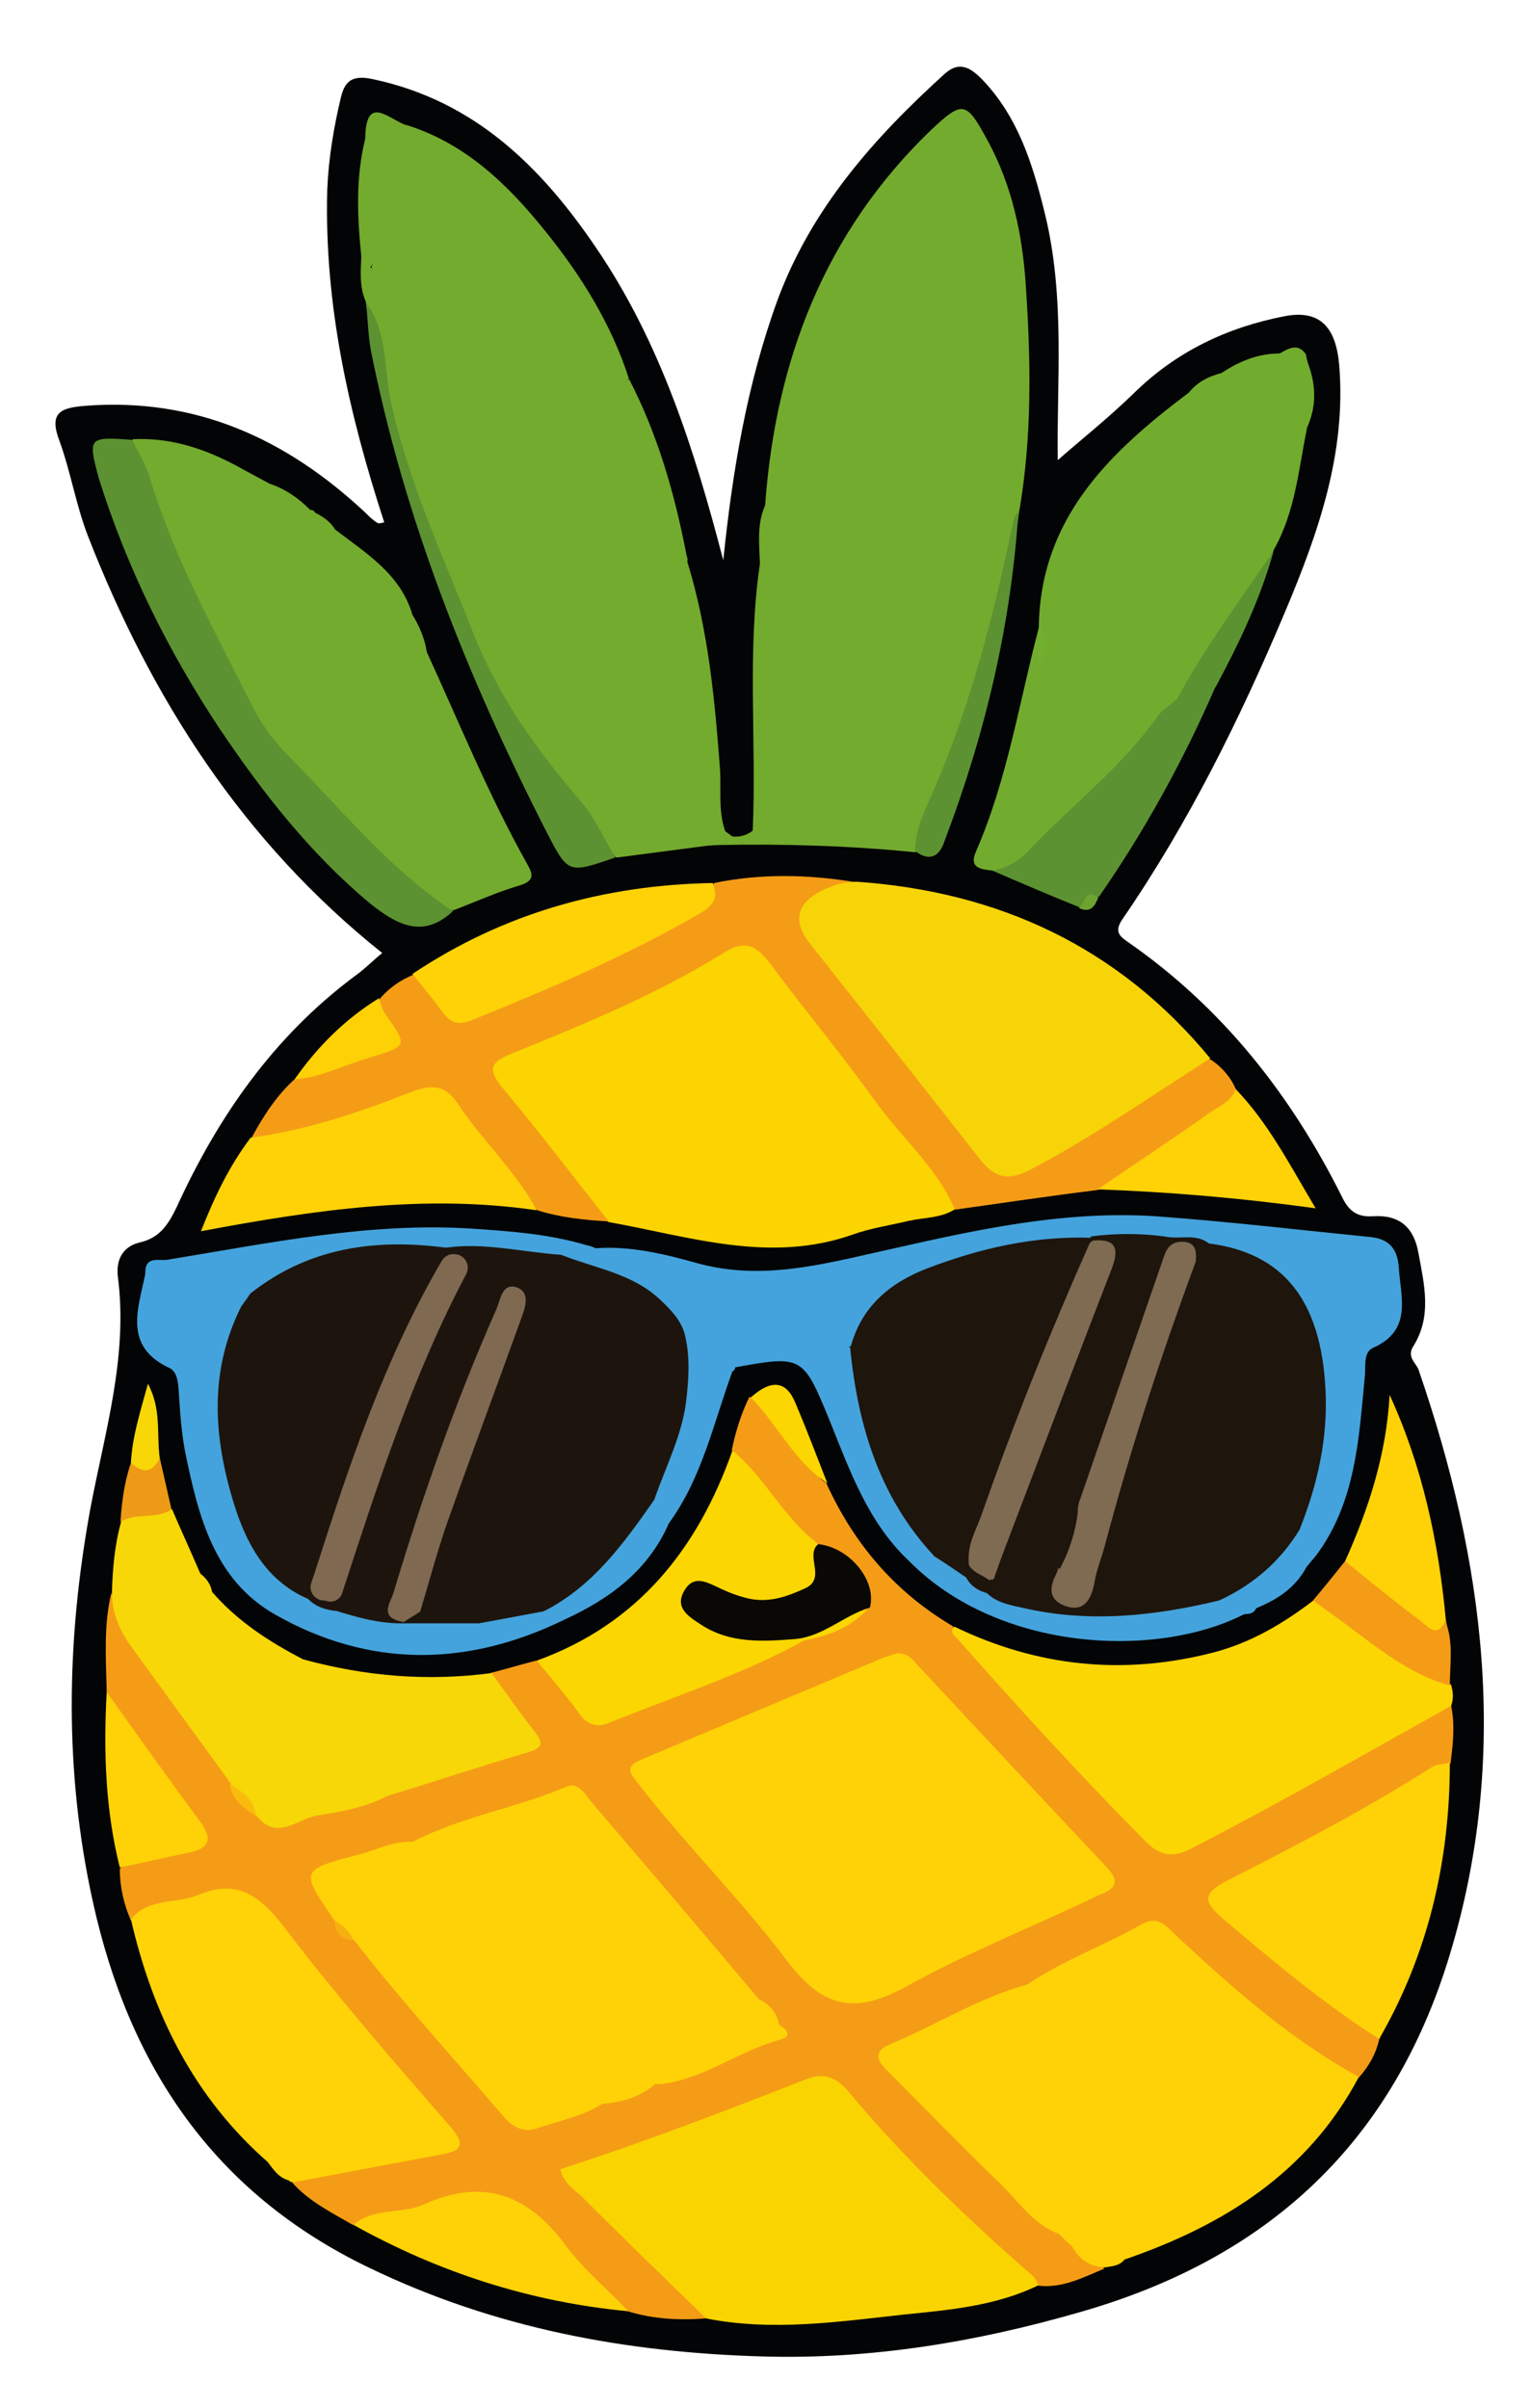 <?xml version="1.0" encoding="utf-8"?>
<!-- Generator: Adobe Illustrator 25.0.0, SVG Export Plug-In . SVG Version: 6.00 Build 0)  -->
<svg version="1.1" id="Ebene_1" xmlns="http://www.w3.org/2000/svg" xmlns:xlink="http://www.w3.org/1999/xlink" x="0px" y="0px"
	 viewBox="0 0 233.9 367.9" style="enable-background:new 0 0 233.9 367.9;" xml:space="preserve">
<style type="text/css">
	.st0{fill:#030405;}
	.st1{fill:#F59C16;}
	.st2{fill:#73AB2E;}
	.st3{fill:#FBD401;}
	.st4{fill:#71AC2E;}
	.st5{fill:#FAD400;}
	.st6{fill:#F7D407;}
	.st7{fill:#FCD603;}
	.st8{fill:#44A3DC;}
	.st9{fill:#FFD207;}
	.st10{fill:#FFD307;}
	.st11{fill:#F7D707;}
	.st12{fill:#FBD601;}
	.st13{fill:#5C9231;}
	.st14{fill:#FED206;}
	.st15{fill:#FED207;}
	.st16{fill:#F49C16;}
	.st17{fill:#FDD106;}
	.st18{fill:#5C9331;}
	.st19{fill:#72AC2E;}
	.st20{fill:#EE9A17;}
	.st21{fill:#6EA330;}
	.st22{fill:#0A0804;}
	.st23{fill:#F9BC0D;}
	.st24{fill:#F7B012;}
	.st25{fill:#6EAF2F;}
	.st26{fill:#70AF2E;}
	.st27{fill:#71B02E;}
	.st28{fill:#1E150D;}
	.st29{fill:#1D150D;}
	.st30{fill:#38AAE1;}
	.st31{fill:#FBD204;}
	.st32{fill:#7F6951;}
	.st33{fill:#7F6A52;}
</style>
<g>
	<path class="st0" d="M58.4,145.6c-21.3-17-35.3-38.9-45-63.8c-1.8-4.7-2.6-9.7-4.3-14.4C7.4,63,9.3,62.3,13,62
		c16.9-1.3,30.7,5,42.8,16.3c0.6,0.6,1.2,1.2,1.9,1.6c0.2,0.1,0.6,0,1-0.1c-5.4-16.6-9.2-33.3-8.7-50.9c0.2-4.8,1-9.5,2.1-14.1
		c0.6-2.4,1.7-3.4,4.9-2.7c15.5,3.3,25.7,13.4,34.1,25.8c9.8,14.4,15,30.8,19.4,47.7c1.4-13.6,3.6-26.9,8.3-39.8
		c5.2-14,14.7-24.7,25.5-34.5c2.3-2.1,4.1-0.9,5.9,1c5.4,5.7,7.6,12.9,9.4,20.2c3.2,12.9,1.8,26.1,2,37.8c3.4-3,7.7-6.4,11.6-10.2
		c6.5-6.4,14.3-10.1,23.1-11.8c5.3-1,7.8,1.6,8.3,7.5c1.1,13.4-3.2,25.6-8.2,37.5c-6.9,16.4-14.8,32.4-24.9,47.1
		c-1.3,1.9-0.5,2.6,0.8,3.5c14.4,10,24.9,23.3,32.7,38.9c1.1,2.3,2.4,3.2,4.9,3c3.9-0.2,6.1,1.7,6.8,5.6c0.9,4.9,2.1,9.7-0.8,14.3
		c-1,1.6,0.4,2.5,0.8,3.5c10.1,29.3,14,59,4.8,89.4c-8.7,28.8-27.8,46.4-56.4,54.6c-15.9,4.6-32.1,7.3-48.7,6.8
		c-20.8-0.6-40.8-4.3-59.9-13.5c-24-11.5-36.8-31-42.3-55.9c-4.4-19.9-4.1-39.9-0.4-60.1c2.2-11.7,5.8-23.3,4.2-35.5
		c-0.3-2.6,0.8-4.6,3.4-5.2c3-0.7,4.3-2.7,5.6-5.4c6.3-13.8,14.8-26,27.1-35.2C55.8,148,57,146.7,58.4,145.6z"/>
	<path class="st1" d="M221.7,260.6c0.6,2.9,0.3,5.8-0.1,8.8c-9.1,6.7-19.4,11.3-29.1,16.8c-0.6,0.3-1.2,0.5-1.8,0.9
		c-5.1,2.6-5.1,3.3-0.7,7c6.2,5.2,12.2,10.7,19.2,14.8c0.9,0.5,2.2,1.1,1.5,2.7c-0.5,2.2-1.6,4.1-3.1,5.8c-4,0.3-6.8-2.4-9.5-4.6
		c-6.4-5-13.1-9.7-18.8-15.5c-2.1-2.1-4.2-2.2-6.7-0.9c-5.2,2.7-10.4,5.2-15.6,7.8c-6.2,2.2-11.9,5.7-18.1,8.1
		c-2.4,1-3.6,2.5-1.2,4.8c8.1,7.8,15.5,16.3,24.1,23.5c0.9,0.7,1.7,1.4,2.5,2.2c1.2,1.6,3.4,2,4.4,3.8c-3.2,1.3-6.3,3-10,2.6
		c-3.2-0.9-5.4-3.3-7.6-5.5c-7.3-7.2-15-14.1-21.6-22.1c-2.1-2.5-4.5-3.3-7.5-2.2c-11.2,4.4-22.6,8.6-34.9,12.9
		c5.8,5.7,10.9,11.3,16.7,16.2c1.8,1.5,4.5,2.6,4,5.7c-4,0.3-8,0.1-11.9-1.1c-5.8-3.1-9.7-8.4-14.2-13c-3.5-3.5-6.7-5.1-11.8-3.3
		c-5.1,1.7-10.6,2.6-16,3.1c-3.3-1.9-6.7-3.6-9.2-6.4c0.9-2.4,3.1-2.2,5-2.4c6.3-0.6,12.3-2.3,19-3.5c-2.8-4.7-6.5-8-9.7-11.8
		c-6.1-7.4-12.4-14.7-18.3-22.3c-2.2-2.8-4.5-3.9-8.1-3c-4.2,1-8.4,2.2-12.6,2.9c-1.1-2.5-1.7-5.2-1.7-7.9c2-2.4,5-2.4,7.7-3.1
		c4.4-1.1,4.6-1.4,2.2-5.1c-2.5-3.9-5.3-7.7-8-11.4c-1.7-2.3-3.1-4.7-3.9-7.4c-0.1-5-0.5-10.1,0.7-15.1c5,10.3,12.5,18.9,18.9,28.3
		c0.8,2.2,2.2,3.8,4,5.1c2.8,1.8,5.6,0.3,8.3-0.3c3.3-1.1,6.7-1.8,10-2.7c0.4-0.2,0.9-0.3,1.3-0.4c5.7-2.1,11.5-4,17.3-5.7
		c4.2-1.3,4.1-1.5,1.6-5.3c-1.4-2.1-3.8-3.8-3.5-6.8c2.3-0.6,4.7-1.3,7-1.9c2.8,0.6,3.9,3,5.3,4.9c2.3,3.1,4.8,3.8,8.5,2.3
		c8.9-3.6,17.8-7.2,26.6-11c3.3-1.3,6.9-2.1,9.2-5.1c0.5-5.2-3.6-6.5-7-8.4c-5.6-3.8-9.5-9.1-12.7-14.9c0.6-2.8,1.4-5.5,2.7-8.1
		c4.5,1.9,6.3,6.3,9.1,9.7c0.9,1.1,1.1,2.7,2.6,3.4c4.2,9.3,10.5,16.7,19.3,21.9c9.4,9.7,18.2,20.1,27.9,29.6
		c4.8,4.7,4.8,4.7,11,1.6c10.9-5.6,21.6-11.6,32.2-17.7C218.2,261.1,219.6,259.5,221.7,260.6z"/>
	<path class="st2" d="M114.9,126.9C114.9,126.9,114.9,126.9,114.9,126.9L114.9,126.9C114.9,126.9,114.9,126.9,114.9,126.9z"/>
	<path class="st2" d="M115.1,127c0,0-0.1,0-0.2,0c0,0,0,0,0,0h0C115,126.9,115.1,126.9,115.1,127z"/>
	<path class="st2" d="M156.7,43.4c-0.5-7.6-2.1-15.1-5.8-21.9c-3.3-6.1-3.8-6.2-8.7-1.6c-16.2,15.6-23.7,35.2-25.3,57.2
		c0,0,0,0.1,0,0.1c-1.3,2.9-0.9,5.9-0.8,8.9c0,0,0,0,0,0c-2,13.6-0.5,27.2-1.1,40.8c0,0,0,0,0,0c0,0,0,0,0,0v0
		c-0.9,0.7-1.9,1-3.1,0.9c-0.4-0.3-0.7-0.5-1.1-0.8c-1.1-3.1-0.6-6.3-0.8-9.5c-0.8-10.7-1.8-21.3-5-31.7c0.1-0.3,0-0.6-0.1-0.9
		c-1.8-9.4-4.4-18.5-8.8-27c0,0,0,0-0.1,0.1c-0.2,0.1-0.3,0.3-0.4,0.3c0.1-0.1,0.3-0.2,0.4-0.4c0,0,0-0.1,0.1-0.1l0,0.1
		c-2.7-8.4-7.3-15.8-12.8-22.6c-5.7-7.1-12.2-13.4-21.2-16.2l0,0c0,0,0,0-0.1,0c-0.1,0-0.2,0-0.3,0.1c0.1,0,0.2-0.1,0.3-0.1
		c0,0,0,0,0,0c-2.6-0.9-6.1-4.8-6.2,2c0,0,0,0,0,0.1c-1.5,6-1.2,12-0.6,18c0,0,0,0,0,0c-0.1,2.4-0.3,4.7,0.7,6.9c0,0,0,0,0,0.1
		C59.5,66.1,65.5,84.9,74,103c4.9,10.5,12.8,19,20,27.9c0.1,0.1,0.2,0.1,0.3,0.1c4.6-0.6,9.2-1.2,13.8-1.8c0.5,0,1.1-0.1,1.6-0.1
		c10.1-0.2,20.1,0.1,30.1,1.1c0.1,0,0.1,0,0.2-0.1c0.8-0.6,1.1-1.5,1.5-2.4c6.8-15.9,11.9-32.3,14.2-49.5
		C157.7,66.7,157.5,55,156.7,43.4z M56.8,41.1c0,0,0-0.1,0-0.1c0,0,0-0.1-0.1-0.1c-0.4-0.2-0.1-0.1,0.1-0.3c0-0.1,0-0.2,0-0.4
		c0,0,0,0,0,0.1c0.1,0.2,0.1,0.2,0,0.3c0,0.1,0,0.2,0,0.4C56.9,41.2,56.8,41.4,56.8,41.1z M115.1,127.1L115.1,127.1c0,0,0.1,0,0.2,0
		C115.2,127.1,115.1,127.1,115.1,127.1z"/>
	<path class="st2" d="M56.6,40.5c0-0.1,0-0.2,0-0.4c0,0,0,0,0,0.1C56.7,40.4,56.6,40.4,56.6,40.5z"/>
	<path class="st2" d="M56.6,41c0,0,0-0.1,0-0.1C56.8,41,56.7,41.3,56.6,41z"/>
	<path class="st2" d="M62.1,19.2C62.1,19.2,62.1,19.2,62.1,19.2c-0.2,0-0.3,0-0.4,0.1C61.8,19.3,61.9,19.2,62.1,19.2
		C62.1,19.2,62.1,19.2,62.1,19.2L62.1,19.2L62.1,19.2z"/>
	<path class="st2" d="M96.1,58L96.1,58L96.1,58C96.1,58,96.1,58.1,96.1,58c-0.2,0.2-0.4,0.3-0.5,0.4c0.1-0.1,0.3-0.2,0.4-0.4
		C96,58,96.1,58,96.1,58L96.1,58z"/>
	<path class="st3" d="M145.9,184.8l-0.1,0h0c-2.1,1.3-4.6,1.2-6.9,1.7c-2.9,0.7-5.8,1.1-8.6,2.1c-12.7,4.5-25,0.3-37.3-1.9
		c-4.2-2.1-6.5-6.1-9.3-9.5c-2.8-3.2-5.1-6.9-7.8-10.4c-2.5-3.3-2.2-5.1,1.4-6.6c11.4-5,22.9-9.8,33.7-16c2.6-1.5,4.9-0.9,6.6,1.4
		c9.2,11.8,18.3,23.6,27.6,35.3C146,181.9,147,183.2,145.9,184.8z"/>
	<path class="st4" d="M199.7,65.3c-1.3,6.3-1.8,12.9-5.1,18.7c-3.7,8.4-9.3,15.7-14.3,23.3c-6.3,8.4-13.9,15.4-21.4,22.6
		c-2,2-4.1,3.9-7.3,3.1c-1.8-0.2-3.6-0.4-2.5-2.9c4.8-11,6.6-22.8,9.6-34.2c0,0,0,0,0,0c0.2-16.7,10.8-26.8,22.9-35.9l0.2,0.2
		c0,0,0,0,0,0c0,0,0,0,0,0c-0.1-0.1-0.1-0.1-0.2-0.2c1.3-1.6,3-2.5,5-3c2.7-1.8,5.6-3,8.9-3c1.3-0.7,2.7-1.7,4,0.1
		c0.1,0.5,0.2,1.1,0.4,1.6C201.1,59,201.1,62.2,199.7,65.3z"/>
	<path class="st2" d="M181.8,60.2C181.8,60.2,181.8,60.2,181.8,60.2l-0.2-0.2C181.7,60.1,181.7,60.1,181.8,60.2
		C181.8,60.2,181.8,60.2,181.8,60.2z"/>
	<path class="st5" d="M158.7,349.1c-6.5,3.2-13.7,3.8-20.6,4.5c-10,1.1-20.1,2.6-30.2,0.6c-6.4-6.2-12.8-12.4-19.1-18.7
		c-1.2-1.1-2.7-2-3.2-4.1c12.7-4.1,25.2-8.9,37.7-13.8c2.5-1,4.5-0.2,6.2,1.8c8.6,10.3,18.3,19.6,28.4,28.4
		C158.2,348.2,158.4,348.7,158.7,349.1z"/>
	<path class="st2" d="M80.6,132.1c-5.9-10.5-10.4-21.6-15.4-32.5c-0.3-2-1.1-3.9-2.2-5.7c-1.8-6.2-7.1-9.4-11.8-13c0,0,0,0,0,0
		c-0.7-1.2-1.9-2-3.1-2.6c-0.1-0.3-0.4-0.4-0.7-0.4c-1.8-1.8-3.8-3.2-6.2-4c-1.3-0.7-2.6-1.4-3.9-2.1c-5.3-3-10.8-5-17-4.7
		c-0.6,1.4,0.3,2.5,0.7,3.8C24,81.3,29,90.9,33.5,100.7c3.5,7.7,8.3,14.3,14.2,20.1c2.4,2.3,4.4,5,6.8,7.2
		c4.6,4.1,8.1,9.6,14.7,11.1c3.4-1.3,6.7-2.8,10.1-3.8C81.6,134.6,81.5,133.7,80.6,132.1z M60.5,93.4c0,0,0-0.1-0.1-0.1
		C60.5,93.3,60.5,93.3,60.5,93.4C60.5,93.4,60.5,93.4,60.5,93.4z"/>
	<path class="st1" d="M145.9,184.8c-2.8-6.5-8.2-11-12.2-16.6c-5.1-7.1-10.7-13.8-15.9-20.8c-2.1-2.8-3.8-4-7.3-1.8
		c-10.1,6.3-21.1,10.8-32.2,15.3c-3,1.2-4.1,2.2-1.6,5.2c5.6,6.7,10.9,13.7,16.3,20.5c-3.7-0.2-7.4-0.6-10.9-1.7
		c-4.8-3.7-7.8-8.9-11.4-13.6c-2.9-3.7-5.4-4.6-10.1-2.2c-4.8,2.5-10,4.2-15.3,4.7c-2.2,0.2-4.6,2-6.8-0.1c1.8-3.3,3.8-6.4,6.6-8.9
		c3.5-2.2,7.4-3.4,11.4-4.5c2.9-0.8,4.1-1.9,1.8-4.6c-0.8-0.9-0.9-2.1-0.2-3.2c1.4-1.6,3.1-2.8,5.1-3.6c1.3,0.1,2.3,0.8,2.9,1.7
		c2.9,5.1,6.6,3.9,10.9,2.1c9.3-4,18.5-8,27.3-13c2.1-1.2,3.7-2.7,4.8-4.8c7.3-1.5,14.5-1.3,21.8-0.1c-8.2,5.5-8.3,5.5-2.1,13.6
		c7.1,9.1,14,18.5,21.4,27.3c2.3,2.8,4.3,3.4,7.6,1.6c7.5-4.1,14.9-8.5,21.9-13.5c1.6-1.1,3-2.8,5.3-1.9c1.8,1.2,3.1,2.8,3.9,4.7
		c0.7,1.9-0.8,2.7-1.9,3.5c-6.1,4.4-12.1,9-19.3,11.7C160.4,182.7,153.1,183.8,145.9,184.8z"/>
	<path class="st6" d="M184.9,161.7c-9,5.7-17.8,11.9-27.3,16.9c-3.6,1.9-5.6,1.4-7.9-1.5c-8.6-11-17.3-22-26-33
		c-3.2-4-1.6-7.2,4.6-9.1c0.8-0.2,1.6-0.2,2.5-0.3C152.6,136.2,170.9,144.7,184.9,161.7z"/>
	<path class="st7" d="M221.7,260.6c-13.1,7.3-26.1,14.8-39.5,21.7c-3.2,1.7-5.1,1.2-7.5-1.3c-9.8-9.9-19.1-20.1-28.3-30.5
		c-0.5-0.6-1.4-1-0.6-2c12.6,6.1,25.7,7.5,39.4,4c5.9-1.5,10.9-4.5,15.6-8.1c1.2-0.4,2.4-0.1,3.2,0.7c5.4,4.8,11.9,8,17.7,12.3
		C222,258.5,222.1,259.5,221.7,260.6z"/>
	<path class="st8" d="M213.7,193.6c-0.2-2.8-1.5-4.3-4.2-4.6c-11-1.1-22-2.4-33.1-3.2c-15.9-1-31.1,3-46.4,6.4
		c-7.8,1.7-15.3,3-23.4,0.8c-5-1.4-10.3-2.7-15.6-2.3c-0.5-0.2-1-0.3-1.5-0.5c-5.7-1.7-11.6-2.1-17.4-2.5c-15.7-1-30.9,2.2-46.2,4.7
		c-1.4,0.4-3.8-0.8-3.7,2.2c-1.1,5.4-3.4,11.1,3.7,14.4c1.2,0.6,1.3,2.2,1.4,3.5c0.2,3.1,0.4,6.3,1,9.4c2,9.7,4.4,19.5,13.8,24.8
		c14.3,8.1,29.2,8,44,0.8c7-3.2,12.9-7.5,16.1-14.8c5.1-7,6.8-15.3,9.7-23.2c0.3-0.1,0.4-0.3,0.4-0.6c10.3-1.9,10.4-1.7,14.4,8
		c3.1,7.7,5.9,15.7,12.2,21.6c13.6,13.8,37.7,15,51.2,8.1c0.7,0,1.5-0.1,1.8-0.9c3.2-1.3,6-3.1,7.7-6.3c0.5-0.6,1-1.2,1.5-1.8
		c6-8.1,6.5-17.7,7.4-27.2c0.2-1.6-0.3-3.8,1.3-4.5C215.8,203.2,214,198.3,213.7,193.6z M103.5,213.2c-0.5,5.7-3.5,10.7-4.4,16.2
		c0,0,0,0,0,0c-0.4,0.1-0.8,0.3-1,0.7c-4.2,5.7-8.8,11.1-14.8,15c-0.4,0.2-0.4,0.7-0.4,1.1c-0.4,0-0.7-0.2-1-0.4
		c-3.3-0.3-6.4,1.4-9.7,1.3c-3.5,0-7,0-10.5,0c-3.4-0.1-6.6-1.2-9.9-1.8c-1.7-0.2-3.3-1-4.8-1.9c-5-3.2-8-7.8-10-13.2
		c-3.6-10.1-3.5-20.1,0.4-30.1c0-0.2-0.1-0.4-0.2-0.6c0.7-0.2,1-0.8,0.8-1.6c0.1,0,0.1,0.1,0.2,0.1c1.8-0.1,3-1.3,4.4-2.1
		c8.2-4,16.9-5.3,25.9-4.2c3.1,0.5,6.3,0.2,9.4,0.6c2.6,0.3,5.2,1.4,7.6-0.6c0,0,0.1,0,0.1,0c0.4,3,3.3,2.3,5.1,3
		c5.3,2.3,10.8,4.2,12.4,10.8C103.7,208.1,103.7,210.6,103.5,213.2z M197.9,232.2c0,0.5,0,1,0.1,1.5c0,0.1,0.1,0.1,0.1,0.2
		c-3.8,3.2-7.6,6.3-11.1,9.8c-0.5-0.2-0.9-0.2-1.4-0.3c-1.8-0.1-3.6,0.5-5.4,0.8c-9.4,1.5-18.7,2-27.8-1.3c-1.6-0.6-2.9-1.7-4.2-2.8
		c-1.7-1-3-2.8-5.2-2.6c-0.1-1.7-1.1-2.9-2.1-4.1c-4.4-5.4-6.5-11.7-8.3-18.2c-0.8-2.8-0.7-5.9-2-8.6c-0.2-0.3-0.4-0.5-0.7-0.7
		c-0.1-0.1-0.2-0.2-0.3-0.2c0.1,0,0.2,0,0.3,0c0.3,0.1,0.7,0.4,1,0.1c3.2-7.6,9.5-11,17.1-12.9c6-1.5,12-2.6,18.1-3
		c0.5-0.1,1-0.2,1.5-0.3c3.5-0.6,6.9-0.7,10.4,0.2c2.2,0.5,4.6,0.2,6.7,1c9.1,1.9,14.3,7.2,16,16.6C202.2,216,200.3,224,197.9,232.2
		z"/>
	<path class="st8" d="M91,190.7c-0.5-0.2-1-0.3-1.5-0.5C90,190.3,90.5,190.4,91,190.7z"/>
	<path class="st9" d="M207.6,317.3c-7.8,14.7-20.7,22.7-35.8,27.9c-0.8,1-1.9,1-3,1.2c-2.3-0.1-3.9-1.2-5-3.2
		c-0.7-0.6-1.3-1.2-2-1.9c-4.1-1.5-6.3-5.2-9.3-8c-5.6-5.4-11-11-16.5-16.5c-1.6-1.5-3.1-3.2,0-4.5c7-2.9,13.5-7.1,20.9-9.1
		c5.5-3.7,11.8-6,17.5-9.2c2.6-1.5,3.9,0.4,5.5,1.9C188.5,303.9,197.2,311.6,207.6,317.3z"/>
	<path class="st10" d="M67.1,329.2c-7.4,1.4-14.9,2.8-22.3,4.2c-0.3,0-0.5-0.1-0.7-0.3c-1.5-0.4-2.3-1.6-3.2-2.8
		c-11.3-9.9-17.6-22.7-20.9-37.1c2.7-3.3,6.9-2.3,10.3-3.7c5.9-2.5,9.4,0.1,13.1,4.9c8,10.5,16.7,20.5,25.4,30.5
		C71.6,328.2,69.9,328.7,67.1,329.2z"/>
	<path class="st11" d="M80.7,267.7c-7.2,2.1-14.4,4.5-21.6,6.7v0c-3.4,1.8-7.2,2.4-10.9,3c-3,0.7-6,3.8-9,0c-1-1.9-2.8-3.2-4-5
		c-5.1-7.1-10.3-14.1-15.4-21.2c-1.6-2.3-2.7-4.9-2.7-7.8c0.1-3.7,0.4-7.3,1.4-10.9c2-2.9,4.9-2.5,7.8-1.9c1.4,3.3,2.9,6.5,4.3,9.8
		c0.9,0.7,1.6,1.6,1.8,2.8c3.9,4.5,8.7,7.6,13.9,10.3c9.5,2.6,19,3.4,28.8,2.1c2.1,2.9,4.2,5.9,6.4,8.7
		C82.8,266,83.3,266.9,80.7,267.7z"/>
	<path class="st9" d="M210.7,311.5c-8.5-5.4-16.2-11.9-23.9-18.4c-2.9-2.5-3.2-3.8,0.7-5.8c10.6-5.4,21.2-10.9,31.2-17.3
		c0.8-0.5,1.9-0.5,2.8-0.7C221.5,284.3,218.2,298.5,210.7,311.5z"/>
	<path class="st12" d="M132.8,245.5c-2.6,3.1-6.1,4.4-9.9,5.1c-9.6,5.3-20,8.6-30.1,12.7c-1.6,0.6-3.1,0.2-4.3-1.5
		c-2-2.8-4.3-5.4-6.5-8.1c15.5-5.6,24.6-17.1,29.9-32.1c5,4.1,7.8,10.3,13,14.2c1.3,6.8-3.1,10.9-10.5,9.6c-2-0.4-3.8-1.3-5.7-1.8
		c-0.8-0.2-1.8-0.4-2.3,0.4c-0.7,1.1,0.2,1.9,1,2.5c2.3,1.8,5,2.6,7.8,2.8c2.1,0.1,4.3-0.2,6.4,0.4c0.2,0.1,0.4,0.2,0.6,0.4
		C126,248.7,128.5,245.1,132.8,245.5z"/>
	<path class="st9" d="M38.3,173.8c8.5-1.1,16.7-3.9,24.6-7c3.2-1.2,5.2-1,7.1,1.9c3.7,5.6,8.8,10.2,12,16.2
		c-17-2.5-33.8-0.1-51.3,3.2C32.9,182.5,35.2,177.9,38.3,173.8z"/>
	<path class="st13" d="M20.2,67.2c0.9,1.9,2.1,3.8,2.7,5.8c3.7,12.3,9.9,23.4,15.6,34.8c1.4,2.8,3.3,5.4,5.5,7.6
		c8.1,8.2,15.4,17.3,25.2,23.8c-4.7,4.4-8.8,1.9-12.7-1.2c-9.1-7.6-16.3-16.8-22.9-26.6c-7.9-11.9-14.2-24.6-18.5-38.3
		C13.4,66.8,13.5,66.7,20.2,67.2z"/>
	<path class="st9" d="M108.9,134.9c0.8,2.2,0.2,3.4-1.9,4.6C95.8,146,84.1,151,72.2,155.8c-2.1,0.9-3.4,0.5-4.6-1.2
		c-1.5-2-3-3.9-4.6-5.8C76.9,139.5,92.3,135.2,108.9,134.9z"/>
	<path class="st14" d="M54,339.9c3.1-2.7,7.3-1.6,10.7-3.1c9.1-4.1,15.9-1.6,21.7,6.2c2.7,3.7,6.4,6.7,9.6,10.1
		C81.1,351.7,67.1,347.2,54,339.9z"/>
	<path class="st13" d="M151.6,133c2.2-0.4,4-1.4,5.5-3c6.5-6.9,14.2-12.7,19.7-20.5c0.7-1,1.9-1.7,2.9-2.6c2-0.6,3.3-3.4,6-2
		c-4.9,11.3-10.8,22-17.8,32.1c-1.3,0-1.9,1.3-3,1.6C160.4,136.8,156,134.9,151.6,133z"/>
	<path class="st13" d="M55.9,46.2c3.4,4.5,2.7,10.1,3.8,15.1c2.7,12.4,8,23.7,12.6,35.4c3.8,9.7,9.7,17.9,16.5,25.8
		c2.1,2.5,3.5,5.6,5.2,8.5c-7.2,2.5-7.2,2.5-10.5-3.9c-12-23.5-21.8-47.9-26.9-73.9C56.2,50.8,56.2,48.5,55.9,46.2z"/>
	<path class="st15" d="M205.5,238.5c3.6-8,6.3-16.3,6.8-25.4c5,10.9,7.5,22.5,8.6,34.5c0.5,1.9-0.4,2.7-2,2
		C213.4,247.1,208.2,244.2,205.5,238.5z"/>
	<path class="st9" d="M167.7,181.7c5.7-3.9,11.5-7.7,17.1-11.7c1.5-1,3.3-1.7,4-3.6c5,5.2,8.2,11.5,12.2,18.2
		C189.4,183,178.6,182.1,167.7,181.7z"/>
	<path class="st14" d="M16.3,258.5c4.7,6.6,9.4,13.2,14.2,19.7c2.2,2.9,1.4,4.3-2,4.9c-3.4,0.7-6.8,1.5-10.2,2.2
		C16.1,276.5,15.8,267.6,16.3,258.5z"/>
	<path class="st13" d="M139.8,130c0-3.6,1.8-6.7,3.1-9.9c5.6-13,9-26.6,11.9-40.4c0.1-0.6,0.5-1.2,0.8-1.7
		c-1.1,17.4-5.1,34.2-11.3,50.5C143.6,130.7,142.1,131.8,139.8,130z"/>
	<path class="st16" d="M205.5,238.5c3.8,3.1,7.6,6.2,11.5,9.1c0.9,0.7,2.6,2.9,3.8,0c1.3,3.2,0.7,6.6,0.7,9.9
		c-6.2-1.7-11.1-5.8-16.1-9.5c-1.6-1.2-3.2-2.3-4.8-3.5C202.3,242.5,203.9,240.5,205.5,238.5z"/>
	<path class="st17" d="M57.9,152.5c0.3,0.8,0.4,1.6,0.9,2.3c3.5,5,3.5,5-2.1,6.7c-3.9,1.1-7.6,3.1-11.7,3.4
		C48.5,159.9,52.7,155.7,57.9,152.5z"/>
	<path class="st18" d="M185.7,105c-2.4-0.5-3.2,3.7-6,2c4.3-8,9.8-15.4,14.9-22.9C192.6,91.4,189.3,98.3,185.7,105z"/>
	<path class="st19" d="M60.6,93.3C60.5,93.4,60.5,93.4,60.6,93.3c-0.1,0-0.1,0-0.2-0.1C60.5,93.3,60.5,93.3,60.6,93.3z"/>
	<path class="st4" d="M56.6,40.9C56.6,40.8,56.6,40.8,56.6,40.9c-0.5-0.2-0.2-0.2,0-0.4C56.6,40.6,56.6,40.7,56.6,40.9z"/>
	<path class="st4" d="M56.6,40.5c0-0.1,0-0.2,0-0.4c0,0,0,0,0,0.1C56.7,40.4,56.6,40.4,56.6,40.5z"/>
	<path class="st4" d="M56.6,41c0,0,0-0.1,0-0.1C56.8,41,56.7,41.3,56.6,41z"/>
	<path class="st4" d="M62.1,19.2C62.1,19.2,62.1,19.2,62.1,19.2c-0.1,0-0.2,0.1-0.4,0.1C61.8,19.3,61.9,19.2,62.1,19.2
		C62.1,19.2,62.1,19.2,62.1,19.2z"/>
	<path class="st4" d="M62.1,19.2C62.1,19.2,62.1,19.2,62.1,19.2L62.1,19.2L62.1,19.2L62.1,19.2z"/>
	<path class="st12" d="M126.4,226.6c-5.1-3.3-7.6-9-11.7-13.1c3.1-2.8,5.4-2.6,6.8,0.8C123.2,218.3,124.8,222.5,126.4,226.6z"/>
	<path class="st19" d="M60.6,93.3C60.5,93.4,60.5,93.4,60.6,93.3c-0.1,0-0.1,0-0.2-0.1C60.5,93.3,60.5,93.3,60.6,93.3z"/>
	<path class="st20" d="M26.2,230.6c-2.4,1.6-5.4,0.4-7.8,1.9c0.2-3,0.6-6.1,1.6-9c1.5-0.1,3-0.6,4.4-0.8
		C25,225.3,25.6,228,26.2,230.6z"/>
	<path class="st11" d="M24.4,222.7c-1.1,2.4-2.6,2.4-4.4,0.8c0.2-4,1.4-7.7,2.6-12.1C24.7,215.3,23.9,219.1,24.4,222.7z"/>
	<path class="st2" d="M60.6,93.3C60.5,93.4,60.5,93.4,60.6,93.3c-0.1,0-0.1,0-0.2-0.1C60.5,93.3,60.5,93.3,60.6,93.3z"/>
	<path class="st2" d="M62.1,19.2C62.1,19.2,62.1,19.2,62.1,19.2c-0.2,0-0.3,0-0.4,0.1C61.8,19.3,61.9,19.2,62.1,19.2
		C62.1,19.2,62.1,19.2,62.1,19.2L62.1,19.2C62.1,19.2,62.1,19.2,62.1,19.2z"/>
	<path class="st2" d="M181.8,60.2C181.8,60.2,181.8,60.2,181.8,60.2l-0.2-0.2C181.7,60.1,181.7,60.1,181.8,60.2
		C181.8,60.2,181.8,60.2,181.8,60.2z"/>
	<path class="st21" d="M164.8,138.7c1-0.6,0.9-3.1,3-1.6C167.3,138.4,166.6,139.6,164.8,138.7z"/>
	<path class="st9" d="M137,252.6c1.6-0.1,2.4,0.9,3.1,1.7c9.7,10.4,19.4,20.8,29.1,31.1c2.6,2.8-0.1,3.6-1.5,4.2
		c-9.7,4.7-19.7,8.6-29.1,13.8c-7.9,4.4-12.8,3.5-18.4-3.9c-7-9.3-15.4-17.6-22.6-26.9c-1.1-1.4-2.4-2.6,0.2-3.7
		c12.5-5.3,25-10.5,37.5-15.8C136,253,136.6,252.7,137,252.6z"/>
	<path class="st10" d="M92,321.3L92,321.3L92,321.3L92,321.3C92,321.3,92,321.3,92,321.3C92,321.3,92,321.3,92,321.3z"/>
	<path class="st9" d="M119,309.3c-0.3-1.9-1.5-3.1-3.1-3.9v0c-8.4-10-16.8-19.9-25.3-29.8c-1-1.2-2.2-3.4-3.9-2.7
		c-7.7,3.3-16.2,4.6-23.7,8.5c-2.9-0.2-5.4,1.2-8.1,1.9c-9.1,2.4-9.1,2.4-3.8,10.1c0.7,1.2,1.8,2.2,3,3c7.2,9.3,15.1,17.9,22.7,26.8
		c1.5,1.8,3.1,2.6,5.1,2c3.4-1.2,7-1.8,10.1-3.8v0c0,0,0,0,0,0c0,0,0,0,0,0l0,0c3-0.2,5.7-1,8.1-3c0.3,0,0.6,0,0.9,0
		c6.6-0.8,11.9-5.1,18.2-6.8C121.2,311,120.1,310,119,309.3z M71.4,283.9C71.4,283.9,71.4,283.9,71.4,283.9
		C71.4,283.9,71.4,283.9,71.4,283.9C71.4,283.9,71.4,283.9,71.4,283.9z"/>
	<path class="st22" d="M121.5,250.4c-5,0.4-10,0.7-14.4-2.2c-1.7-1.1-4.1-2.5-2.6-5.1c1.5-2.7,3.6-1.3,5.6-0.4
		c1.5,0.7,3.1,1.3,4.7,1.6c2.9,0.5,5.5-0.4,8.1-1.6c3.5-1.5,0-5,2.1-6.8c4.8,0.5,9,5.6,7.9,9.7C128.9,246.8,125.8,250,121.5,250.4z"
		/>
	<path class="st23" d="M35.1,272.5c1.9,1.2,3.8,2.4,4,5C37.3,276.2,35.4,275,35.1,272.5z"/>
	<path class="st24" d="M51.1,293.4c1.3,0.7,2.3,1.6,2.9,3C52.2,296.3,51.2,295.3,51.1,293.4z"/>
	<path class="st25" d="M114.9,126.9C114.9,126.9,114.9,126.9,114.9,126.9L114.9,126.9C114.9,126.9,114.9,126.9,114.9,126.9z"/>
	<path class="st25" d="M115.1,127c0,0-0.1,0-0.2,0l0,0C115,126.9,115.1,126.9,115.1,127z"/>
	<path class="st26" d="M96.1,58C96.1,58,96,58.1,96.1,58c-0.2,0.2-0.3,0.3-0.5,0.4C95.7,58.3,95.9,58.2,96.1,58C96,58,96,58,96.1,58
		z"/>
	<path class="st26" d="M96.1,58L96.1,58C96.1,58,96.1,58,96.1,58C96.1,58,96.1,58,96.1,58L96.1,58z"/>
	<path class="st4" d="M181.8,60.2C181.8,60.2,181.8,60.2,181.8,60.2L181.8,60.2C181.8,60.2,181.8,60.2,181.8,60.2z"/>
	<path class="st27" d="M158.7,95.9c1.9,1.8,0.8,3.9,0,6C158.7,99.9,158.7,97.9,158.7,95.9C158.7,95.9,158.7,95.9,158.7,95.9z"/>
	<path class="st28" d="M198.6,233.6c-2.9,4.8-7,8.4-12.1,10.8c-0.1,0-0.1,0-0.2,0.1c-10,2.4-20,3.5-30.2,1.1
		c-1.9-0.4-3.9-0.8-5.3-2.2c-1.4-0.4-2.5-1.1-3.2-2.4c0,0,0,0,0,0c-1.6-1.1-3.2-2.2-4.8-3.2c-0.1,0-0.1-0.1-0.1-0.1
		c-8.3-8.9-11.6-19.8-12.8-31.6l0-0.1c1.6-6.3,6-10,11.7-12.2c8.1-3.1,16.4-5,25.1-4.7l-0.1-0.2c3.8-0.5,7.5-0.5,11.3,0
		c2.2,0.5,4.7-0.5,6.7,1c0.1,0.1,0.2,0.1,0.3,0.1c11.2,1.5,16.9,8.7,17.6,22.2c0.4,7.5-1.2,14.6-4,21.6
		C198.6,233.5,198.6,233.6,198.6,233.6z"/>
	<path class="st29" d="M150.9,243.2c-0.2-0.4-0.2-0.7,0-0.9c0,0.1,0,0.2,0,0.2C150.9,242.8,150.9,243,150.9,243.2z"/>
	<path class="st29" d="M148.3,240.2c-0.2,0.2-0.4,0.4-0.7,0.5c0-0.1,0.2-0.4,0.2-0.4C148,240.3,148.2,240.3,148.3,240.2z"/>
	<path class="st30" d="M130,205.7L130,205.7c-0.1-0.1-0.2-0.1-0.3-0.2c0.1,0,0.2,0,0.3,0C129.9,205.6,129.9,205.7,130,205.7z"/>
	<path class="st29" d="M104.8,204.7c-0.4-2.6-2-4.3-3.9-6.1c-4.2-4-9.8-4.8-14.9-6.8c-0.1,0-0.2-0.1-0.3-0.1
		c-5.8-0.4-11.6-1.9-17.5-1.1c-0.1,0-0.2,0-0.2,0c-10.7-1.4-20.8,0-29.6,6.9c-0.1,0.1-0.2,0.1-0.2,0.2c-0.4,0.6-0.8,1.1-1.2,1.7
		c0,0-0.1,0.1-0.1,0.1c-5,9.9-4.3,20-1.2,30.1c1.9,6.2,4.9,11.8,11.2,14.6c0.1,0,0.2,0.1,0.3,0.2c1.1,1.1,2.5,1.5,4,1.7
		c0.1,0,0.1,0,0.2,0c3.2,1,6.4,1.9,9.8,1.9c3.9,0,7.9,0,11.8,0c0.1,0,0.1,0,0.2,0c3.2-0.6,6.5-1.2,9.7-1.8c0.1,0,0.2-0.1,0.3-0.1
		c7.4-3.8,12.1-10.3,16.7-16.9c0.1-0.1,0.1-0.2,0.1-0.2c1.8-5.2,4.4-10.1,4.9-15.6C105.2,210.6,105.4,207.7,104.8,204.7z M50,243.9
		c0,0-0.1,0-0.1,0c-0.7,0-1.2-0.7-1-1.3c4.7-15.9,9.7-31.7,18.1-46.2c0.8-1.3,1.7-2.6,1.2-4.3c2.5,1,1.8,2.3,0.8,4.2
		c-7.5,15-13,30.9-17.8,46.9C51.1,243.7,50.6,244,50,243.9z M76.8,205.3c-4.6,12.1-9.3,24.2-12.7,36.7c-0.3,1.2-1,2.5-0.9,3.8
		c-0.3,0.4-0.5,0.7-0.9,1.1c-0.3,0-0.6,0.2-0.9,0.4c0-0.1,0-0.2,0-0.3c-0.4-1.5-0.2-2.9,0.2-4.4c3-9.3,5.5-18.8,9.5-27.8
		c2.2-5.1,3.4-10.8,7.1-15.9C78.5,201.7,77.5,203.5,76.8,205.3z"/>
	<path class="st28" d="M147.8,240.4c0.2-0.1,0.3-0.1,0.5-0.2c-0.2,0.2-0.4,0.4-0.7,0.5C147.7,240.7,147.8,240.4,147.8,240.4z"/>
	<path class="st31" d="M92,321.3L92,321.3L92,321.3L92,321.3C92,321.3,92,321.3,92,321.3z"/>
	<path class="st32" d="M49.9,244.6c-0.2-0.1-0.4-0.1-0.6-0.1c-1.2-0.1-2.1-1.3-1.8-2.5c0.2-0.7,0.5-1.4,0.7-2.1
		c5.2-16.3,10.6-32.4,19.3-47.3c0.4-0.6,1-1,1.7-1c0,0,0,0,0,0c1.7-0.1,2.8,1.6,2,3.1c-8.2,15.5-13.5,32.1-18.9,48.6c0,0,0,0,0,0
		C52,244.4,50.9,244.9,49.9,244.6z"/>
	<path class="st32" d="M64.2,246.2c-0.9,0.6-1.6,1-2.5,1.6c-3.8-0.6-2.2-2.7-1.6-4.4c4.4-14.7,9.5-29.3,15.7-43.3
		c0.7-1.6,0.9-4.2,3.2-3.4c2.1,0.8,1.2,3.2,0.6,4.8c-3.6,10-7.3,19.9-10.8,29.8C67,236.2,65.7,241.2,64.2,246.2z"/>
	<path class="st33" d="M164.7,230.2c0.1-0.4,0.1-0.7,0.3-1.1c4.2-12.2,8.4-24.3,12.6-36.5c0.5-1.5,0.9-2.8,2.9-2.9
		c2.2,0,2.3,1.4,2.2,3c-5.3,14.3-10,28.7-13.9,43.4c-0.5,1.9-1.3,3.8-1.6,5.7c-0.5,2.7-1.7,4.6-4.6,3.5c-2.5-1-2.2-2.9-1.3-4.7
		c0.3-0.6,0.5-1.3,0.5-2c0.2-2.8,1.9-5.1,2.7-7.6C164.6,230.8,164.7,230.5,164.7,230.2L164.7,230.2z"/>
	<path class="st33" d="M151.1,241.4c-1-0.8-1.9-0.9-2.8-1.9c-0.2-0.2-0.3-0.4-0.3-0.7c-0.2-3,1-4.7,2-7.5
		c4.9-14,10.4-27.7,16.4-41.2c0.2-0.4,0.5-0.6,0.9-0.6c3.4-0.2,3.7,1.5,2.4,4.7c-5.2,13.4-10.3,26.9-15.4,40.3
		c-1,2.6-1.6,4.2-2.5,6.8C151.6,241.3,151.4,241.3,151.1,241.4z"/>
	<path class="st28" d="M164.7,230.6c-0.3,3.2-1.3,6.3-2.8,9.1c-1.2-1.1-3.6-1.7-0.9-4C162.5,234.4,163.5,232.3,164.7,230.6z"/>
</g>
</svg>
